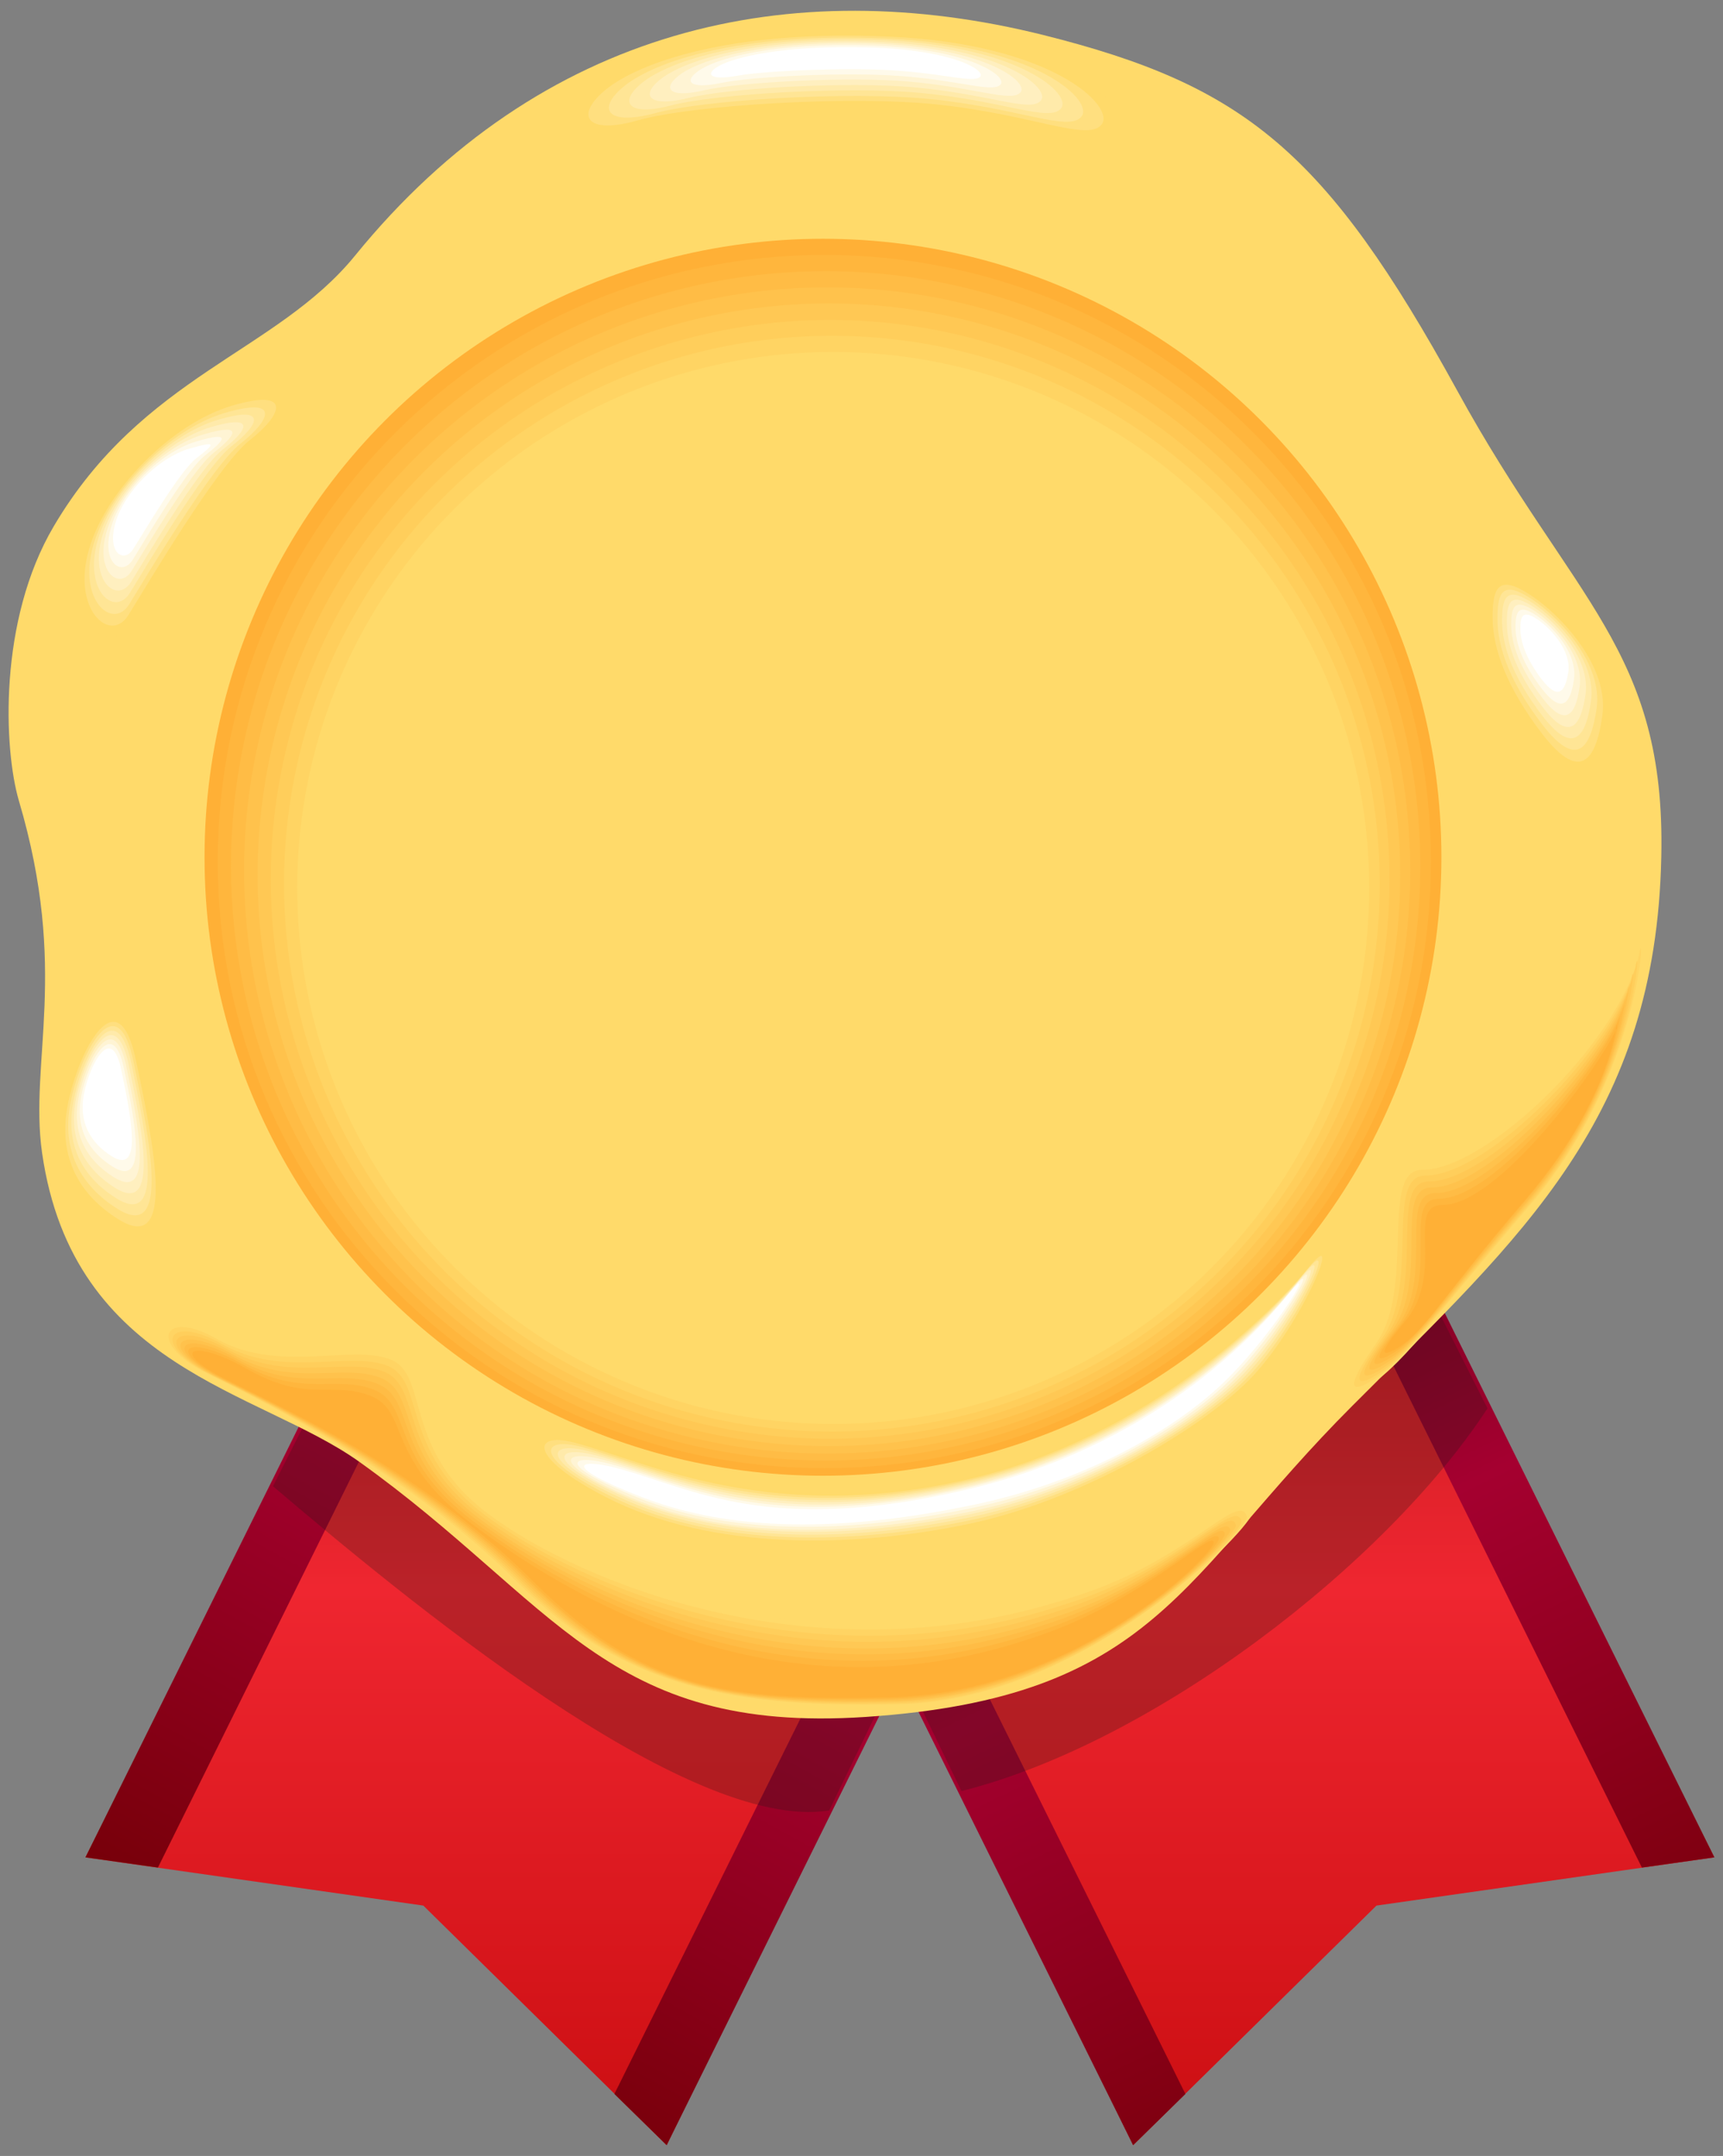 <!--?xml version="1.0" encoding="utf-8"?-->
<!-- Generator: Adobe Illustrator 22.1.0, SVG Export Plug-In . SVG Version: 6.00 Build 0)  -->
<svg version="1.1" id="_x34_" xmlns="http://www.w3.org/2000/svg" xmlns:xlink="http://www.w3.org/1999/xlink" x="0px" y="0px" viewBox="0 0 639.4 800" style="enable-background:new 0 0 639.4 800;" xml:space="preserve">
<rect x="0" y="0" width="639.4" height="800" fill="#808080" stroke="none"/>
<style type="text/css">
	.st0{fill:url(#SVGID_1_);}
	.st1{fill:url(#SVGID_2_);}
	.st2{fill:url(#SVGID_3_);}
	.st3{fill:url(#SVGID_4_);}
	.st4{fill:url(#SVGID_5_);}
	.st5{fill:url(#SVGID_6_);}
	.st6{opacity:0.26;fill:#231815;enable-background:new    ;}
	.st7{fill:#FFDA6A;}
	.st8{fill:#FFB036;}
	.st9{fill:#FFB63D;}
	.st10{fill:#FFBC45;}
	.st11{fill:#FFC24C;}
	.st12{fill:#FFC854;}
	.st13{fill:#FFCE5B;}
	.st14{fill:#FFD463;}
	.st15{fill:#FFDF7F;}
	.st16{fill:#FFE595;}
	.st17{fill:#FFEAAA;}
	.st18{fill:#FFEFBF;}
	.st19{fill:#FFF4D4;}
	.st20{fill:#FFFAEA;}
	.st21{fill:#FFFFFF;}
</style>
<g>
	<g>
		
			<linearGradient id="SVGID_1_" gradientUnits="userSpaceOnUse" x1="430.666" y1="-1729.291" x2="430.666" y2="-992.062" gradientTransform="matrix(1 0 0 -1 0 -814)">
			<stop offset="0" style="stop-color:#B60000"></stop>
			<stop offset="0.442" style="stop-color:#EF2630"></stop>
			<stop offset="1" style="stop-color:#610000"></stop>
		</linearGradient>
		<polygon class="st0" points="636.2,689.2 510.8,707.1 420.5,796 356.8,664.6 333.9,617.6 225.2,393.5 329.8,341.7 333.9,339.6 
			434.3,289.9 552,522.6 		"></polygon>
		<g>
			
				<linearGradient id="SVGID_2_" gradientUnits="userSpaceOnUse" x1="467.386" y1="-1681.046" x2="219.242" y2="-1170.163" gradientTransform="matrix(1 0 0 -1 0 -814)">
				<stop offset="0" style="stop-color:#6C0000"></stop>
				<stop offset="0.442" style="stop-color:#A50030"></stop>
				<stop offset="1" style="stop-color:#170000"></stop>
			</linearGradient>
			<polygon class="st1" points="439.9,777 420.5,796 221.9,395.1 245,383.7 			"></polygon>
			
				<linearGradient id="SVGID_3_" gradientUnits="userSpaceOnUse" x1="660.69" y1="-1587.156" x2="412.544" y2="-1076.269" gradientTransform="matrix(1 0 0 -1 0 -814)">
				<stop offset="0" style="stop-color:#6C0000"></stop>
				<stop offset="0.442" style="stop-color:#A50030"></stop>
				<stop offset="1" style="stop-color:#170000"></stop>
			</linearGradient>
			<polygon class="st2" points="609.3,693 414.5,299.7 437.6,288.3 636.2,689.2 			"></polygon>
		</g>
	</g>
	<g>
		
			<linearGradient id="SVGID_4_" gradientUnits="userSpaceOnUse" x1="237.226" y1="-1729.291" x2="237.226" y2="-992.062" gradientTransform="matrix(1 0 0 -1 0 -814)">
			<stop offset="0" style="stop-color:#B60000"></stop>
			<stop offset="0.442" style="stop-color:#EF2630"></stop>
			<stop offset="1" style="stop-color:#610000"></stop>
		</linearGradient>
		<polygon class="st3" points="442.7,393.5 333.9,617.6 307.6,671.8 247.4,796 157.1,707.1 31.7,689.2 101.3,551.6 233.6,289.9 
			333.9,339.6 338.1,341.7 		"></polygon>
		<g>
			
				<linearGradient id="SVGID_5_" gradientUnits="userSpaceOnUse" x1="201.27" y1="-1647.909" x2="449.414" y2="-1195.412" gradientTransform="matrix(1 0 0 -1 0 -814)">
				<stop offset="0" style="stop-color:#6C0000"></stop>
				<stop offset="0.442" style="stop-color:#A50030"></stop>
				<stop offset="1" style="stop-color:#170000"></stop>
			</linearGradient>
			<polygon class="st4" points="228,777 247.4,796 446,395.1 422.9,383.7 			"></polygon>
			
				<linearGradient id="SVGID_6_" gradientUnits="userSpaceOnUse" x1="12.874" y1="-1544.596" x2="261.017" y2="-1092.1" gradientTransform="matrix(1 0 0 -1 0 -814)">
				<stop offset="0" style="stop-color:#6C0000"></stop>
				<stop offset="0.442" style="stop-color:#A50030"></stop>
				<stop offset="1" style="stop-color:#170000"></stop>
			</linearGradient>
			<polygon class="st5" points="58.6,693 253.4,299.7 230.3,288.3 31.7,689.2 			"></polygon>
		</g>
	</g>
	<path class="st6" d="M552,522.6c-37.8,57.9-123.9,124.1-195.2,142l-22.8-47l-26.3,54.2c-52.7,8.5-158.4-79.5-206.4-120.3
		l132.3-261.7l100.4,49.7l100.4-49.7L552,522.6z"></path>
	<g>
		<path class="st7" d="M540.8,145C492,56.1,461.8,31.7,387.2,13c-93.8-23.4-186.5-2.9-255.4,81.8C102.5,130.8,53,139.3,20,195.2
			C-0.7,230.2,1.4,278,7,297.1c18.7,63.1,3.8,96.6,8.6,130.6C27.1,508,96,515.8,133.3,542.4c72.9,52.1,91.5,101.1,187.9,94.7
			c107.6-7.2,117.3-52.1,180.6-115.4c63.3-63.3,112.7-107,114.7-203.7C618.2,241.1,583.8,223.5,540.8,145z"></path>
		<ellipse class="st8" cx="305.4" cy="318.1" rx="229.5" ry="229.5"></ellipse>
		<path class="st9" d="M531,319.7c0,124.3-100.8,225.1-225.1,225.1C181.6,544.8,80.8,444,80.8,319.7
			c0-124.3,100.8-225.1,225.1-225.1C430.3,94.6,531,195.4,531,319.7z"></path>
		
			<ellipse transform="matrix(0.707 -0.707 0.707 0.707 -137.461 310.824)" class="st10" cx="306.5" cy="321.3" rx="220.7" ry="220.7"></ellipse>
		
			<ellipse transform="matrix(0.707 -0.707 0.707 0.707 -138.46 311.691)" class="st11" cx="307" cy="323" rx="216.4" ry="216.4"></ellipse>
		<ellipse class="st12" cx="307.6" cy="324.6" rx="212" ry="212"></ellipse>
		
			<ellipse transform="matrix(0.707 -0.707 0.707 0.707 -140.459 313.423)" class="st13" cx="308.1" cy="326.3" rx="207.6" ry="207.6"></ellipse>
		<circle class="st14" cx="308.7" cy="327.9" r="203.3"></circle>
		<circle class="st7" cx="309.2" cy="329.5" r="198.9"></circle>
		<path class="st7" d="M217.9,34.5c12.4-10.4,48.3-24.7,113.8-21.6c65.4,3.1,90.2,29,84.6,36.2c-5.6,7.2-27.1-4.1-66.5-8.3
			c-34.8-3.7-97.5,0.4-118.9,6.6C209.4,53.7,205.2,45.1,217.9,34.5z"></path>
		<path class="st15" d="M225,33.1c11.5-9.3,44.8-22.3,105.4-19.5c60.6,2.8,83.6,26.1,78.4,32.6c-5.2,6.5-25.1-3.7-61.7-7.5
			c-32.2-3.3-90.3,0.3-110.2,5.9C217.1,50.3,213.2,42.6,225,33.1z"></path>
		<path class="st16" d="M232.1,31.6c10.6-8.3,41.2-19.8,97-17.3c55.8,2.5,77,23.2,72.2,29c-4.8,5.8-23.1-3.3-56.8-6.6
			c-29.7-2.9-83.1,0.3-101.4,5.3C224.8,46.9,221.2,40.1,232.1,31.6z"></path>
		<path class="st17" d="M239.1,30.1c9.7-7.3,37.7-17.3,88.7-15.2c51,2.2,70.3,20.3,65.9,25.4c-4.4,5.1-21.1-2.9-51.9-5.8
			c-27.1-2.6-76,0.3-92.7,4.6C232.5,43.5,229.2,37.5,239.1,30.1z"></path>
		<path class="st18" d="M246.2,28.6c8.8-6.2,34.1-14.9,80.3-13c46.2,1.9,63.7,17.5,59.7,21.8c-4,4.4-19.1-2.5-47-5
			c-24.6-2.2-68.8,0.2-83.9,4C240.2,40.1,237.2,35,246.2,28.6z"></path>
		<path class="st19" d="M253.2,27.1c7.8-5.2,30.6-12.4,71.9-10.9c41.4,1.6,57.1,14.6,53.5,18.2c-3.6,3.6-17.1-2.1-42.1-4.2
			c-22-1.8-61.6,0.2-75.2,3.3C247.8,36.7,245.2,32.5,253.2,27.1z"></path>
		<path class="st20" d="M260.3,25.6c6.9-4.2,27-10,63.6-8.7c36.6,1.3,50.4,11.7,47.3,14.6c-3.2,2.9-15.1-1.7-37.2-3.3
			c-19.4-1.5-54.5,0.1-66.5,2.6C255.5,33.3,253.2,29.9,260.3,25.6z"></path>
		<path class="st21" d="M267.3,24.2c6-3.1,23.5-7.5,55.2-6.6c31.8,0.9,43.8,8.8,41.1,11c-2.7,2.2-13.1-1.3-32.3-2.5
			c-16.9-1.1-47.3,0.1-57.7,2C263.2,30,261.2,27.4,267.3,24.2z"></path>
		<path class="st7" d="M78.8,495.1c22.5,12.8,53.1,1.4,67.4,7.2c14.3,5.7,4,34.9,35.9,58.8c34.4,25.8,124.8,60.3,219.5,28.7
			c41.6-12.9,59.7-39.1,63.1-28.7c1.4,4.3-61.7,70.3-130.6,71.7c-60.2,1.3-103.3-5.7-143.5-45.9c-40.2-40.2-91.8-66-114.8-77.5
			C53,497.9,58.7,483.6,78.8,495.1z"></path>
		<path class="st14" d="M80.6,496.9c22.5,12.8,50,1.8,64.4,7.6c14.3,5.7,4.2,33.3,36.1,57.2c34.4,25.8,123,62.3,217.7,30.7
			c41.6-12.9,61.1-39.5,63.9-29.7c1.3,4.3-60.3,68.3-129.1,69.7c-60.2,1.3-101.7-5.3-141.8-45.5c-40.2-40.2-91.6-65.6-114.6-77.1
			C54.2,498.4,60.5,485.4,80.6,496.9z"></path>
		<path class="st13" d="M82.5,498.8c22.5,12.8,46.9,2.3,61.3,8c14.3,5.7,4.4,31.6,36.3,55.5c34.4,25.8,121.1,64.4,215.8,32.8
			c41.6-12.9,62.5-39.8,64.8-30.7c1.1,4.4-58.8,66.2-127.7,67.6c-60.2,1.3-100-4.9-140.2-45.1c-40.2-40.2-91.4-65.2-114.4-76.7
			C55.4,498.8,62.4,487.3,82.5,498.8z"></path>
		<path class="st12" d="M84.3,500.6c22.5,12.8,43.9,2.7,58.2,8.4c14.3,5.7,4.6,30,36.5,53.9c34.4,25.8,119.3,66.4,214,34.8
			c41.6-12.9,63.8-40.2,65.6-31.8c0.9,4.4-57.4,64.2-126.3,65.6c-60.2,1.3-98.4-4.5-138.6-44.7c-40.2-40.2-91.2-64.8-114.2-76.2
			C56.6,499.2,64.2,489.1,84.3,500.6z"></path>
		<path class="st11" d="M86.2,502.5c22.5,12.8,40.8,3.1,55.1,8.8c14.3,5.7,4.8,28.3,36.7,52.3c34.4,25.8,117.4,68.5,212.1,36.9
			c41.6-12.9,65.1-40.5,66.4-32.8c0.7,4.4-56,62.1-124.8,63.5c-60.2,1.3-96.7-4.1-136.9-44.3c-40.2-40.2-91-64.4-114-75.8
			C57.9,499.6,66.1,491,86.2,502.5z"></path>
		<path class="st10" d="M88,504.3c22.5,12.8,37.7,3.5,52.1,9.2c14.3,5.7,5,26.7,36.9,50.6c34.4,25.8,115.6,70.5,210.3,38.9
			c41.6-12.9,66.4-40.9,67.2-33.8c0.5,4.5-54.5,60.1-123.4,61.5c-60.2,1.3-95.1-3.7-135.3-43.9C155.6,546.7,105,523,82.1,511.5
			C59.1,500,67.9,492.8,88,504.3z"></path>
		<path class="st9" d="M89.8,506.1c22.5,12.8,34.6,3.9,49,9.6c14.3,5.7,5.2,25,37.1,49c34.4,25.8,113.8,72.6,208.4,41
			c41.6-12.9,67.7-41.2,68-34.8c0.3,4.5-53.1,58-122,59.4c-60.2,1.3-93.5-3.3-133.6-43.5c-40.2-40.2-90.6-63.5-113.6-75
			C60.3,500.4,69.8,494.7,89.8,506.1z"></path>
		<path class="st8" d="M91.7,508c22.5,12.8,31.6,4.3,45.9,10c14.3,5.7,5.4,23.4,37.3,47.3c34.4,25.8,111.9,74.6,206.6,43
			c41.6-12.9,68.9-41.6,68.9-35.9c0,4.5-51.7,56-120.5,57.4c-60.2,1.3-91.8-2.9-132-43c-40.2-40.2-90.4-63.1-113.3-74.6
			C61.6,500.8,71.6,496.5,91.7,508z"></path>
		<path class="st7" d="M44.3,456.3c-15-9.4-24.4-24.4-20.1-45.9c4.3-21.5,20.1-51.6,27.3-17.2C58.7,427.6,67.3,470.7,44.3,456.3z"></path>
		<path class="st15" d="M43.9,452.4c-14-8.7-22.7-22.7-18.7-42.7c4-20,18.7-48,25.3-16C57.3,425.8,65.3,465.8,43.9,452.4z"></path>
		<path class="st16" d="M43.5,448.5c-12.9-8.1-21-21-17.3-39.5c3.7-18.5,17.3-44.4,23.4-14.8C55.8,423.9,63.2,460.9,43.5,448.5z"></path>
		<path class="st17" d="M43.1,444.6c-11.9-7.4-19.2-19.2-15.8-36.2c3.4-17,15.8-40.8,21.5-13.6C54.4,422,61.2,456,43.1,444.6z"></path>
		<path class="st18" d="M42.6,440.7c-10.8-6.8-17.5-17.5-14.4-33c3.1-15.5,14.4-37.1,19.6-12.4C53,420.1,59.1,451.1,42.6,440.7z"></path>
		<path class="st19" d="M42.2,436.8c-9.8-6.1-15.8-15.8-13-29.8c2.8-14,13-33.5,17.7-11.2C51.5,418.2,57.1,446.1,42.2,436.8z"></path>
		<path class="st20" d="M41.8,432.9c-8.7-5.4-14.1-14.1-11.6-26.5c2.5-12.4,11.6-29.9,15.8-9.9C50.1,416.4,55.1,441.2,41.8,432.9z"></path>
		<path class="st21" d="M41.4,429c-7.6-4.8-12.4-12.4-10.2-23.3c2.2-10.9,10.2-26.2,13.8-8.7C48.7,414.5,53,436.3,41.4,429z"></path>
		<path class="st7" d="M31.4,205.3c6.9-23.5,33-50.2,57.4-57.4c24.4-7.2,20.1,4.3,7.2,14.3c-12.9,10-41.6,58.8-48.8,70.3
			C40,244,24.3,229.7,31.4,205.3z"></path>
		<path class="st15" d="M33.1,203.6c6.4-21.8,30.5-46.4,53.1-53.1c22.6-6.6,18.5,3.5,6.5,12.8c-11.9,9.3-38.5,54.4-45.1,65
			C40.9,239,26.4,226.2,33.1,203.6z"></path>
		<path class="st16" d="M34.7,202c5.9-20,28-42.7,48.8-48.8s16.8,2.7,5.9,11.3c-11,8.5-35.4,50-41.5,59.8
			C41.8,234,28.6,222.7,34.7,202z"></path>
		<path class="st17" d="M36.3,200.3c5.4-18.3,25.6-38.9,44.5-44.5s15.2,2,5.2,9.7c-10,7.8-32.3,45.6-37.8,54.5
			C42.6,229.1,30.8,219.3,36.3,200.3z"></path>
		<path class="st18" d="M38,198.7c4.9-16.5,23.1-35.1,40.2-40.2c17.1-5,13.6,1.2,4.6,8.2c-9.1,7-29.2,41.2-34.2,49.3
			C43.5,224.1,33,215.8,38,198.7z"></path>
		<path class="st19" d="M39.6,197.1c4.3-14.7,20.6-31.4,35.9-35.9c15.3-4.5,12,0.4,3.9,6.7s-26.1,36.8-30.6,44
			C44.3,219.1,35.1,212.3,39.6,197.1z"></path>
		<path class="st20" d="M41.3,195.4c3.8-13,18.1-27.6,31.6-31.6c13.5-4,10.4-0.4,3.2,5.2c-7.1,5.5-23,32.5-26.9,38.8
			C45.2,214.1,37.3,208.9,41.3,195.4z"></path>
		<path class="st21" d="M42.9,193.8c3.3-11.2,15.6-23.8,27.3-27.3c11.6-3.4,8.7-1.2,2.6,3.6c-6.2,4.8-19.8,28.1-23.3,33.5
			C46.1,209.2,39.5,205.4,42.9,193.8z"></path>
		<path class="st7" d="M568,219.6c11.9,8,31.6,28.7,28.7,48.8c-2.9,20.1-10,25.8-24.4,7.2c-14.3-18.7-20.1-34.4-20.1-47.3
			C552.2,215.3,555.1,211,568,219.6z"></path>
		<path class="st15" d="M568.4,221.1c10.9,7.3,28.9,26.2,26.2,44.6c-2.6,18.4-9.2,23.6-22.3,6.6c-13.1-17.1-18.4-31.5-18.4-43.3
			C553.9,217.1,556.6,213.2,568.4,221.1z"></path>
		<path class="st16" d="M568.7,222.5c9.9,6.6,26.2,23.8,23.8,40.4c-2.4,16.6-8.3,21.4-20.2,5.9c-11.9-15.5-16.6-28.5-16.6-39.2
			C555.7,219,558,215.4,568.7,222.5z"></path>
		<path class="st17" d="M569.1,224c8.9,5.9,23.5,21.3,21.3,36.2c-2.1,14.9-7.5,19.2-18.1,5.3c-10.7-13.9-14.9-25.6-14.9-35.2
			C557.4,220.8,559.5,217.6,569.1,224z"></path>
		<path class="st18" d="M569.5,225.5c7.8,5.2,20.7,18.9,18.9,32.1c-1.9,13.2-6.6,17-16,4.7c-9.4-12.3-13.2-22.6-13.2-31.1
			C559.1,222.6,561,219.8,569.5,225.5z"></path>
		<path class="st19" d="M569.8,226.9c6.8,4.6,18,16.4,16.4,27.9c-1.6,11.5-5.7,14.8-13.9,4.1c-8.2-10.7-11.5-19.7-11.5-27.1
			C560.8,224.5,562.4,222,569.8,226.9z"></path>
		<path class="st20" d="M570.2,228.4c5.8,3.9,15.3,13.9,13.9,23.7c-1.4,9.8-4.9,12.5-11.9,3.5c-7-9.1-9.8-16.7-9.8-23
			S563.9,224.2,570.2,228.4z"></path>
		<path class="st21" d="M570.5,229.8c4.8,3.2,12.6,11.5,11.5,19.5c-1.2,8-4,10.3-9.8,2.9c-5.7-7.5-8-13.8-8-19
			C564.2,228.1,565.4,226.4,570.5,229.8z"></path>
		<path class="st7" d="M210.8,533.8c27.3,7.4,76,31.6,149.2,14.3c67.7-15.9,114.8-64.6,127.7-80.3c12.9-15.8-4.3,25.8-23,44.5
			c-18.7,18.7-64.6,45.9-106.2,54.5c-41.6,8.6-96.1,10-136.3-11.5C193.4,539.9,195,529.5,210.8,533.8z"></path>
		<path class="st15" d="M213.5,535.4c27.3,7.4,73.2,30.6,146.3,13.4c67.7-15.9,113.5-63.3,126.4-79.1c12.9-15.8-4.2,23.8-22.8,42.5
			c-18.7,18.7-62.9,44.8-104.5,53.4c-41.6,8.6-94.6,10.2-134.3-10.2C195.5,540.4,197.7,531.1,213.5,535.4z"></path>
		<path class="st16" d="M216.2,537c27.3,7.4,70.3,29.7,143.5,12.4c67.7-15.9,112.2-62.1,125.1-77.9c12.9-15.8-4,21.9-22.7,40.5
			c-18.7,18.7-61.3,43.7-102.9,52.3c-41.6,8.6-93,10.5-132.3-9C197.5,541,200.4,532.7,216.2,537z"></path>
		<path class="st17" d="M218.9,538.6c27.3,7.4,67.4,28.7,140.6,11.5c67.7-15.9,110.9-60.9,123.8-76.7c12.9-15.8-3.9,19.9-22.5,38.5
			c-18.7,18.7-59.6,42.6-101.2,51.2c-41.6,8.6-91.4,10.7-130.3-7.8C199.6,541.6,203.2,534.3,218.9,538.6z"></path>
		<path class="st18" d="M221.7,540.2c27.3,7.4,64.6,27.7,137.7,10.5c67.7-15.9,109.6-59.6,122.5-75.4c12.9-15.8-3.8,17.9-22.4,36.5
			c-18.7,18.7-58,41.5-99.6,50.1c-41.6,8.6-89.8,10.8-128.4-6.6C201.7,542.1,205.9,535.9,221.7,540.2z"></path>
		<path class="st19" d="M224.4,541.8c27.3,7.4,61.7,26.8,134.9,9.6c67.7-15.9,108.3-58.4,121.2-74.2c12.9-15.8-3.6,15.9-22.3,34.6
			c-18.7,18.7-56.4,40.4-98,49.1c-41.6,8.6-88.3,11.1-126.4-5.3C203.7,542.7,208.6,537.5,224.4,541.8z"></path>
		<path class="st20" d="M227.1,543.4c27.3,7.4,58.8,25.8,132,8.6c67.7-15.9,107-57.2,119.9-73c12.9-15.8-3.5,13.9-22.1,32.6
			c-18.7,18.7-54.7,39.3-96.3,48c-41.6,8.6-86.7,11.3-124.4-4.1C205.8,543.2,211.3,539.1,227.1,543.4z"></path>
		<path class="st21" d="M229.8,545c27.3,7.4,55.9,24.9,129.1,7.7c67.7-15.9,105.7-55.9,118.6-71.7c12.9-15.8-3.3,12-22,30.6
			c-18.7,18.7-53.1,38.3-94.7,46.9c-41.6,8.6-85.1,11.5-122.4-2.9C207.9,543.8,214.1,540.7,229.8,545z"></path>
		<path class="st7" d="M509.2,499.4c14.2-21.4,1.2-67.4,17.2-67.4c24.4,0,74.6-45.9,83.2-81.8c2.9-17.2,1.4,47.3-41.6,97.6
			c-37.6,43.9-48.8,60.3-61.7,67.4C493.4,522.3,506.3,503.7,509.2,499.4z"></path>
		<path class="st14" d="M511.2,497.7c13.9-20.8,0.8-63.6,16.5-63.6c23.8,0,72.1-46.4,80.5-79.5c2.5-16.1,1.5,43.7-40.5,92.7
			c-36.7,42.9-47.2,58.7-59.8,65.7C495.3,520.1,508.4,501.9,511.2,497.7z"></path>
		<path class="st13" d="M513.3,496c13.5-20.3,0.5-59.8,15.7-59.8c23.2,0,69.5-46.9,77.9-77.1c2.1-14.9,1.5,40.1-39.4,87.8
			c-35.8,41.8-45.6,57.2-57.8,64C497.3,517.8,510.5,500.1,513.3,496z"></path>
		<path class="st12" d="M515.3,494.4c13.2-19.8,0.1-56,15-56c22.6,0,67-47.3,75.2-74.8c1.6-13.7,1.6,36.4-38.4,83
			c-34.9,40.7-43.9,55.7-55.9,62.3C499.2,515.6,512.6,498.4,515.3,494.4z"></path>
		<path class="st11" d="M517.3,492.7c12.9-19.3-0.3-52.1,14.2-52.1c22,0,64.5-47.8,72.6-72.5c1.2-12.6,1.6,32.8-37.3,78.1
			c-34,39.7-42.3,54.1-54,60.6C501.2,513.3,514.7,496.6,517.3,492.7z"></path>
		<path class="st10" d="M519.4,491c12.5-18.8-0.6-48.3,13.5-48.3c21.4,0,62-48.3,69.9-70.2c0.8-11.4,1.6,29.1-36.2,73.3
			c-33.1,38.6-40.7,52.6-52.1,58.9C503.1,511,516.8,494.8,519.4,491z"></path>
		<path class="st9" d="M521.4,489.3c12.2-18.3-1-44.5,12.7-44.5c20.8,0,59.4-48.8,67.2-67.8c0.4-10.2,1.7,25.5-35.1,68.4
			c-32.2,37.5-39.1,51.1-50.1,57.2C505,508.8,519,493,521.4,489.3z"></path>
		<path class="st8" d="M523.4,487.7c11.8-17.7-1.4-40.6,12-40.6c20.3,0,56.9-49.3,64.6-65.5c0-9.1,1.7,21.9-34,63.6
			c-31.3,36.5-37.5,49.5-48.2,55.5C507,506.5,521.1,491.2,523.4,487.7z"></path>
	</g>
</g>
</svg>
